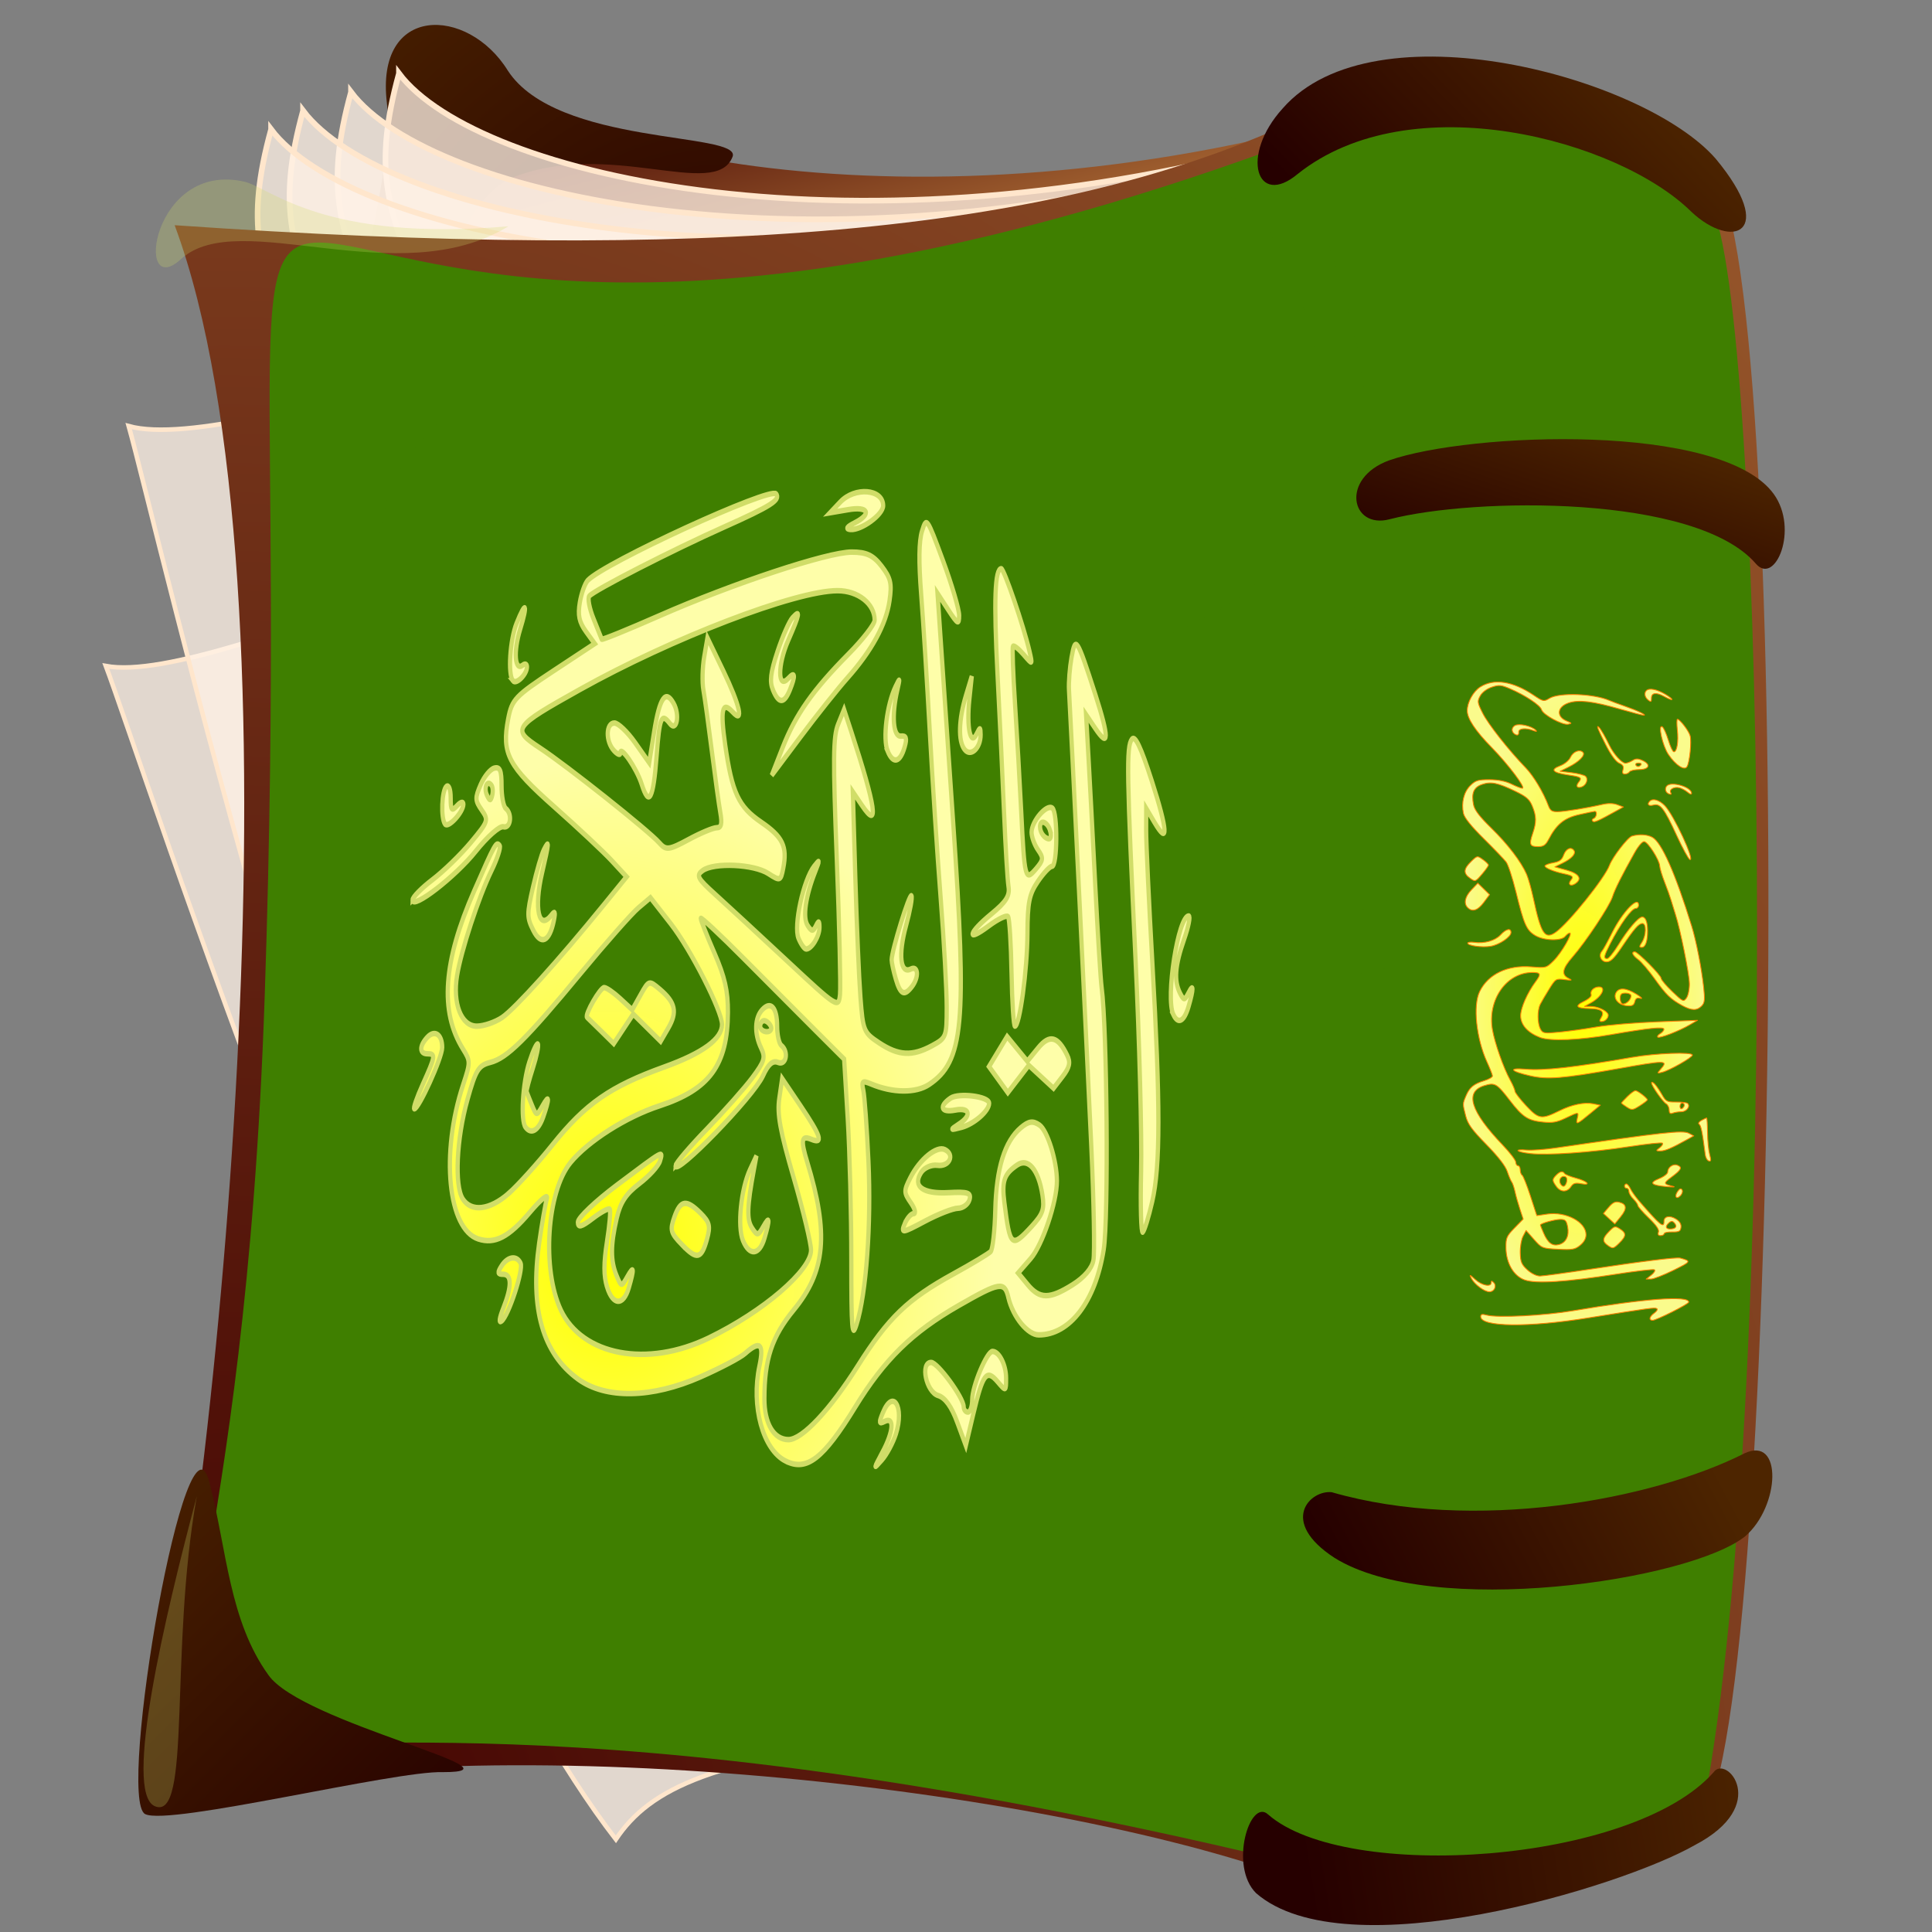 <?xml version="1.0" encoding="UTF-8"?>
<svg viewBox="0 0 375 375" xmlns="http://www.w3.org/2000/svg" xmlns:xlink="http://www.w3.org/1999/xlink">
 <rect x="0" y="0" width="375" height="375" fill="#808080" stroke="none"/>
 <defs>
  <linearGradient id="q" x1=".975" x2=".059" y1=".937" y2="-.039" xlink:href="#a"/>
  <linearGradient id="t" x1=".18" x2=".739" y1=".092" y2=".763" xlink:href="#m"/>
  <linearGradient id="s" x1=".136" x2="1.015" y1=".471" y2=".414" xlink:href="#a"/>
  <linearGradient id="r" x1=".051" x2=".879" y1=".395" y2=".235" xlink:href="#a"/>
  <linearGradient id="n" x1=".103" x2=".768" y1=".831" y2=".12" xlink:href="#a"/>
  <linearGradient id="m">
   <stop stop-color="#3f0000" offset="0"/>
   <stop stop-color="#bf7f3f" offset="1"/>
  </linearGradient>
  <linearGradient id="p" x1=".11" x2=".842" y1=".758" y2=".434" xlink:href="#a"/>
  <linearGradient id="a">
   <stop stop-color="#260000" offset="0"/>
   <stop stop-color="#4d2500" offset="1"/>
  </linearGradient>
  <radialGradient id="v" cx=".246" cy=".778">
   <stop stop-color="#ff0" offset="0"/>
   <stop stop-color="#ffa" stop-opacity=".996" offset="1"/>
  </radialGradient>
  <radialGradient id="u" cx=".042" cy=".969" r="1.909" xlink:href="#m"/>
  <radialGradient id="w" cx=".508" cy=".516">
   <stop stop-color="#ff0" offset="0"/>
   <stop stop-color="#fcfc8d" stop-opacity=".992" offset="1"/>
  </radialGradient>
  <radialGradient id="o" cx=".95" cy=".922" r="1.494" xlink:href="#a"/>
 </defs>
 <g fill-rule="evenodd">
  <g fill="#fff3e6" fill-opacity=".758" stroke="#ffe6cc" stroke-width=".881">
   <path d="m177.26 337.09c-38.819 4.068-51.077 10.013-57.722 19.923-42.373-54.787-92.167-209.7-98.991-227.74 22.375 4.146 101.75-38.499 152.66-36.293 1.202 102.09 1.298 167.06 4.056 244.11z"/>
   <path d="m163.22 303.25c-39.025 0.71-51.75 5.577-59.224 14.878-37.497-58.233-73.766-216.86-79.012-235.42 21.935 6.058 104.69-29.594 155.22-23.012-7.594 101.81-13.093 166.56-16.98 243.55z"/>
  </g>
  <path d="m88.301 9.595c15.289 20.282 89.689 36.913 174.78 12.68-41.334 40.67-135.37 43.853-171.58 27.157-5.248-13.654-8.303-21.278-3.2-39.836z" fill="url(#t)" stroke-width="1.25"/>
  <path d="m142.21 30.382c1.626-4.811-34.143-2-43.657-16.702-7.762-12.511-25.812-12.916-23.448 6.395 1.797 14.283-9.469 43.331-3.693 47.788 10.42 7.725 14.734-27.429 27.576-33.179 19.012-7.996 39.943 4.358 43.222-4.302z" fill="url(#o)" stroke-width="1.097"/>
  <g fill="#fff3e6" fill-opacity=".758" stroke="#ffe6cc" stroke-width="1.101">
   <path d="m77.442 14.249c15.288 20.282 89.689 36.913 174.78 12.68-41.334 40.67-135.37 43.853-171.58 27.157-5.248-13.654-8.303-21.278-3.2-39.836h1.5e-5z"/>
   <path d="m68.134 17.869c15.289 20.282 89.689 36.913 174.78 12.68-41.334 40.67-135.37 43.853-171.58 27.157-5.248-13.654-8.303-21.278-3.2-39.836z"/>
   <path d="m58.826 21.489c15.288 20.282 89.689 36.913 174.78 12.68-41.334 40.67-135.37 43.853-171.58 27.157-5.248-13.654-8.303-21.278-3.2-39.836z"/>
   <path d="m52.62 25.108c15.289 20.282 89.689 36.913 174.78 12.68-41.334 40.67-135.37 43.853-171.58 27.157-5.248-13.654-8.303-21.278-3.2-39.836h8e-6z"/>
  </g>
  <g stroke-width="1.25">
   <path d="m33.899 43.712c102.43 7.095 169.4 1.753 216.63-19.86 17.8-19.72 69.906-3.989 82.159 10.537 16.13 17.602 13.007 319.45-4.08 320.06-2.068 7.106-83.549 29.138-84.957 7.626-53.89-17.099-159.34-27.622-214.9-11.295 13.85-60.748 31.277-236.86 5.148-307.07v-2.3e-5h8e-6z" fill="url(#u)"/>
   <g fill="#3f7f00">
    <path d="m252.56 26.974c29.027 27.182 28.431 222.12-4.252 334.02-277.27-66.312-204.54 58.258-196.93-167.6 8.753-258.4-41.534-75.933 201.18-166.42z"/>
    <path d="m229.98 38.63c-51.502 25.01-157.24 14.955-156.45 70.112 0.841 57.37 177.49 23.083 174.91-3.957-4.537-32.267-173.86 25.359-176.69 93.837-2.23 54.752 158.32 109.29 168.42 87.611 21.449-47.819-170.12-56.94-174.01 9.755-3.077 54.248 83.191 43.068 154.81 47.35 53.277 2.641 59.734-328.62 9.013-304.71z"/>
   </g>
  </g>
  <path d="m103.96 46.05c-0.419-9.255-31.518 0.269-49.2-10.082-17.34-9.634-37.98 10.657-23.67 26.218 11.231 12.716 5.67 52.926 13.8 55.339 14.529 4.007 3.353-36.704 14.821-48.223 17.002-16.357 44.742-12.349 44.249-23.253z" fill="url(#o)" stroke-width="1.279"/>
  <path d="m40.758 288.17c-4.353-19.004-18.218 61.106-12.584 63.944 4.649 2.341 48.473-8.451 57.777-8.144 17.465 0.021-27.456-9.551-33.876-18.882-7.57-10.52-8.052-24.192-11.318-36.919z" fill="url(#q)" stroke-width=".881"/>
  <path d="m244.78 359.29c-10.507 20.6 82.601 7.466 85.861-8.628 15.693-81.075 11.674-300.82 0.832-311.6-17.891-16.669-88.429-26.127-83.876-7.084 39.76 28.817 16.931 287.86-2.817 327.31v-6.1e-5z" fill="#3f7f00" stroke-width="1.25"/>
  <path d="m246.13 352.18c15.063 13.255 70.745 9.601 86.484-8.189 2.413-3.52 11.203 6.412-3.678 14.158-14.311 8.171-67.744 24.42-85.134 9.307-5.293-5.268-1.171-18.512 2.327-15.276z" fill="url(#s)"/>
  <path d="m251.85 33.793c21.933-17.54 62.215-6.712 76.432 7.303 7.962 7.51 16.763 4.179 4.716-10.31-13.899-15.918-66.298-30.023-84.017-9.754-8.383 9.224-5.022 19.344 2.869 12.761z" fill="url(#p)"/>
  <path d="m259.02 302.37c18.902 11.829 68.847 4.475 79.721-4.175 6.788-5.857 7.288-19.559-0.109-16.116-17.98 9.099-52.663 15.473-80.142 7.558-4.156-0.476-10.371 5.638 0.53 12.734z" fill="url(#r)"/>
  <path d="m269.75 100.78c16.381-4.235 59.431-4.862 71.065 8.637 3.747 4.348 8.382-6.696 3.482-13.508-10.058-13.983-58.981-12.005-74.637-6.564-9.599 3.478-7.422 13.452 0.09 11.435z" fill="url(#n)"/>
  <g fill="#d0dd68" fill-opacity=".25" stroke-width="1.25">
   <path d="m38.193 290.45c-6.212 23.365-14.232 57.286-8.199 60.108 7.28 3.247 2.814-30.017 8.199-60.108z"/>
   <path d="m47.463 35.268c-18.08-4.143-21.484 23.566-12.25 14.949 11.274-10.139 42.049 6.796 63.476-6.295-35.845 3.09-46.084-7.404-51.226-8.655z"/>
  </g>
  <path transform="rotate(88.482 254.12 195.12)" d="m108.11 198.88c68.163-5.379 247.29-6.176 295.7 10.971 15.59 5.522 34.876-8.505 14.487-17.158-41.853-17.761-245.42-15.249-310.57-8.338-39.942 4.417-30.884 17.087 0.376 14.525h8e-6z" fill="url(#n)"/>
 </g>
 <g transform="rotate(89.341 307.42 195)">
  <g transform="scale(.166)">
   <path d="m1956.9 1313.7c-9.756-4.252-13.732-9.164-17.359-21.448-1.609-5.45-4.067-9.862-5.462-9.803-1.395 0.058-8.803 2.878-16.462 6.265-27.635 12.222-66.179 15.784-82.43 7.619-20.235-10.166-30.783-32.89-28.195-60.736 1.607-17.295 1.538-17.559-6.9-26.248-8.804-9.065-32.101-22.97-32.101-19.159 0 1.185 1.712 3.574 3.804 5.311 5.647 4.686 4.88 24.828-1.333 35.019-6.201 10.17-12.903 13.053-51.081 21.97-16.276 3.801-32.134 8.795-35.241 11.096-3.107 2.301-15.575 13.99-27.706 25.976-14.668 14.492-24.648 22.311-29.789 23.339-12.494 2.499-25.09-0.785-32.441-8.458-5.921-6.181-6.772-9.088-6.583-22.506 0.142-10.103 1.983-18.87 5.347-25.464 2.821-5.531 5.13-11.285 5.13-12.787 0-4.499-27.833 15.947-48.178 35.393-19.556 18.691-33.874 27.993-43.088 27.993-9.81 0-22.711-7.272-27.847-15.696-9.844-16.146-6.223-37.952 10.287-61.948 7.856-11.418 7.974-11.982 3.945-18.803-6.709-11.358-4.795-51.739 3.301-69.642 1.261-2.789 4.335-10.777 6.83-17.75 5.308-14.837 11.034-26.541 11.056-22.6 0.009 1.516-3.407 14.068-7.59 27.893-9.448 31.227-11.672 48.324-7.81 60.028 4.459 13.512 15.848 14.723 21.103 2.244 2.561-6.081 2.911-6.223 3.748-1.516 1.208 6.785-11.483 29.388-17.364 30.926-5.15 1.347-17.095 18.873-24.923 36.569-4.595 10.388-4.835 12.926-2.029 21.44 1.899 5.762 5.95 11.208 10.043 13.501 6.388 3.579 7.785 3.389 20.286-2.744 13.032-6.394 43.29-29.679 64.33-49.504 9.702-9.142 28.984-20.373 44.819-26.105 5.603-2.028 6.973-4.098 6.973-10.536 0-8.362-3.835-33.965-7.816-52.18-1.537-7.034-1.39-13.028 0.435-17.75l2.756-7.13 4.215 7.817c12.159 22.552 13.828 26.51 11.929 28.285-1.138 1.063-2.579 0.507-3.201-1.236-1.205-3.373-8.378-4.478-8.227-1.268 0.049 1.046 1.676 9.305 3.615 18.353 3.735 17.424 10.966 26.47 28.816 36.047 6.284 3.371 8.051 5.982 8.051 11.895 0 10.033-2.474 11.102-15.263 6.59-13.55-4.781-20.223-4.765-32.319 0.075-7.899 3.161-11.074 6.725-17.506 19.652-10.151 20.401-11.85 28.3-8.362 38.869 3.211 9.731 10.091 12.664 23.71 10.109 6.106-1.145 13.895-6.951 27.275-20.332 19.22-19.22 39.878-34.616 54.828-40.863 4.655-1.945 17.249-5.319 27.988-7.498 42.145-8.552 48.859-12.931 39.756-25.927-10.679-15.246-62.569-57.856-77.285-63.463-9.56-3.643-32.624-21.853-33.953-26.809-2.307-8.602-1.652-17.679 1.712-23.704 6.035-10.81 42.444-26.439 104.51-44.862 16.942-5.029 49.143-10.957 71.171-13.102 14.973-1.458 18.623-1.043 22.188 2.522 5.567 5.567 5.391 11.892-0.632 22.614-7.658 13.634-12.818 18.834-31.87 32.119-9.762 6.807-19.907 15.272-22.543 18.81-4.893 6.568-9.154 8.407-9.154 3.951 0-3.505 27.822-30.482 31.437-30.482 1.642 0 8.648-5.777 15.569-12.837 12.068-12.312 12.382-12.986 7.661-16.482-2.707-2.005-10.137-3.646-16.511-3.646-11.37 0-63.783 9.93-81.264 15.396-4.881 1.526-12.298 3.723-16.482 4.881-4.184 1.158-13.867 4.487-21.518 7.397-7.651 2.91-16.209 5.38-19.018 5.49-6.921 0.27-27.765 13.194-28.573 17.716-0.373 2.085 4.968 6.885 12.513 11.245 26.644 15.397 42.88 23.772 51.775 26.708 10.668 3.521 52.356 31.931 69.642 47.462 13.431 12.067 20.484 13.508 24.812 5.071 2.536-4.944 2.739-4.336 1.52 4.556-1.372 10.004-1.102 10.457 10.773 18.05 6.699 4.284 14.673 9.08 17.719 10.658 7.069 3.662 22.414 3.695 29.202 0.062 4.842-2.591 5.121-4.304 3.616-22.188-0.897-10.659-3.397-30.22-5.555-43.469-2.158-13.249-4.472-45.199-5.141-71l-1.217-46.911 5.077 8.875c7.196 12.578 15.858 35.878 14.022 37.714-0.851 0.851-2.659-0.44-4.019-2.869-1.359-2.429-3.668-4.416-5.13-4.416-3.178 0-1.509 18.353 5.68 62.447 6.009 36.856 6.953 70.703 2.301 82.49-5.645 14.305-14.88 22.42-25.512 22.42-8.989 0-26.943-8.147-40.124-18.206-8.607-6.569-10.435-5.808-10.435 4.341 0 30.178 31.687 52.608 66.349 46.967 15.994-2.603 44.896-12.409 59.131-20.062 5.558-2.988 11.457-5.433 13.108-5.433 1.651 0 9.425-5.87 17.275-13.044 15.87-14.504 16.333-17.5 6.019-38.938-6.845-14.227-9.725-28.951-7.631-39.016l1.786-8.587 9.009 11.123c13.462 16.62 13.985 17.943 6.327 16.021-7.965-1.999-7.96-2.101-0.684 13.603 4.778 10.312 5.585 15.235 4.346 26.494-1.931 17.548-6.094 23.752-25.9 38.605-19.868 14.899-21.197 17.159-17.448 29.674 6.963 23.242 29.848 16.369 69.732-20.94 8.816-8.247 17.881-14.995 20.144-14.995 2.263 0 4.114-1.141 4.114-2.536 0-1.395 2.215-2.536 4.922-2.536 2.707 0 5.53-0.984 6.273-2.187 0.743-1.203 11.726-5.43 24.405-9.394l23.054-7.207-1.66-12.071c-3.013-21.906 9.585-45.212 24.439-45.212 4.551 0 8.855 2.406 12.473 6.973 4.864 6.14 5.382 9.236 4.333 25.902-1.165 18.515-1.422 19.128-11.777 28.046l-10.586 9.118 6.828 3.65c3.755 2.008 12.452 3.565 19.326 3.461 10.598-0.161 13.623-1.393 19.895-8.104 4.382-4.689 7.396-10.698 7.396-14.744 0-3.756-3.319-30.348-7.376-59.093-8.395-59.487-12.999-100.73-11.728-105.08 3.806-13.019 4.117-12.842 14.146 8.051 5.517 11.493 10.005 23.414 9.974 26.492l-0.056 5.596-4.652-6.05c-2.559-3.328-5.312-4.983-6.118-3.679-0.806 1.304 1.336 21.713 4.76 45.354 8.365 57.761 10.195 93.208 5.487 106.29-4.679 13.004-19.882 21.639-38.097 21.639-11.323 0-13.604-1.026-22.867-10.289l-10.289-10.289-11.6 3.699c-6.38 2.035-15.594 4.514-20.475 5.511-4.881 0.996-10.016 2.672-11.411 3.724-1.395 1.052-7.014 3.357-12.488 5.122-6.45 2.08-17.605 10.538-31.696 24.034-17.545 16.804-24.041 21.389-33.643 23.746-14.385 3.532-14.122 3.538-23.601-0.593zm161.54-88.893c11.619-4.855 15.615-10.054 13.673-17.79-2.092-8.337-10.17-12.362-20.806-10.366-7.358 1.38-8.608 2.648-8.608 8.729 0 6.424 4.531 23.085 6.278 23.085 0.39 0 4.649-1.646 9.463-3.657zm-435.2 79.936c-7.04-7.349-7.057-7.444-2.376-13.867 2.592-3.557 5.529-6.503 6.526-6.547 0.997-0.044 5.825 3.443 10.729 7.748 8.744 7.678 8.831 7.944 4.526 13.867-5.837 8.031-10.858 7.72-19.405-1.201zm32.79-0.321l-7.582-7.43 6.792-6.792 6.792-6.792 9.031 6.888c9.29 7.086 11.322 13.468 5.988 18.802-4.993 4.993-12.963 3.22-21.021-4.677zm455.77 0.936c7.108-7.585 9.434-18.574 3.93-18.574-2.266 0-2.31-0.733-0.17-2.872 3.982-3.982 10.821-0.831 10.821 4.987 0 5.909-8.612 17.209-16.045 21.052-4.675 2.417-4.454 1.722 1.464-4.592zm-394.21-3.343c1.762-12.007-1.619-24.49-8.367-30.889-6.947-6.589-8.181-12.234-2.673-12.234 5.166 0 14.176 13.598 15.851 23.924 1.593 9.82-0.905 26.791-3.944 26.791-1.09 0-1.48-3.416-0.868-7.59zm436-9.526c3.522-12.594 1.417-67.195-3.885-100.8-13.23-83.832-16.503-135.66-8.569-135.66 2.248 0 20.86 38.02 20.792 42.473-0.074 4.842-4.404 3.78-8.515-2.088-2.025-2.892-4.325-4.218-5.111-2.946-1.512 2.445-0.806 8.136 9.974 80.472 10.505 70.491 9.198 125.52-2.981 125.52-2.77 0-3.183-1.689-1.705-6.973zm-287.01-48.812c2.114-21.178-1.494-57.291-12.519-125.3-4.436-27.363-5.489-69.953-1.73-69.953 2.804 0 17.505 26.5 19.694 35.5 1.494 6.144 1.387 6.203-3.475 1.902-10.69-9.455-10.724-7.202-0.817 52.616 10.276 62.043 11.476 79.94 6.699 99.895-5.571 23.271-9.938 26.24-7.851 5.337zm-401.94 7.763c-2.654-4.96 0.725-19.315 5.707-24.245 1.724-1.705 1.899-0.875 0.535 2.536-3.716 9.291-2.881 17.777 1.715 17.431 2.505-0.188 3.72 1.027 2.974 2.974-2.133 5.559-8.263 6.29-10.931 1.305zm496.52-8.188c0.554-5.812-0.381-20.931-2.079-33.598-16.944-126.42-19.155-148.91-15.342-156.03l3.059-5.716 3.935 7.234c9.968 18.326 13.352 26.44 13.277 31.835-0.078 5.651-0.193 5.68-3.777 0.942-2.033-2.687-4.433-4.151-5.332-3.251-0.899 0.899 0.757 18.503 3.68 39.118 6.255 44.114 9.24 95.506 6.718 115.69-2.055 16.45-5.66 19.741-4.138 3.778zm-335.5-34.571c-1.291-7.641-3.177-10.223-9.098-12.458-7.417-2.8-9.895-9.069-4.823-12.204 3.736-2.309 9.402 3.045 14.427 13.637l4.302 9.066 4.008-13.852c4.241-14.658 10.513-18.376 16.089-9.537 3.451 5.472 0.394 8.791-4.418 4.797-4.111-3.412-5.207-2.171-7.631 8.637-2.517 11.224-6.937 21.554-9.223 21.554-1.103 0-2.738-4.338-3.634-9.639zm365.24 0.583c-4.458-4.458-5.061-7.729-1.797-9.747 1.203-0.744 3.642-6.546 5.419-12.894 3.868-13.815 9.227-18.876 6.721-6.348-1.341 6.705-0.658 9.101 3.408 11.949 6.698 4.691 6.457 12.169-0.551 17.077-7.019 4.916-8.251 4.913-13.201-0.037zm13.025-7.737c1.157-3.474-8.826-6.477-10.817-3.254-2.183 3.532 1.416 7.741 5.879 6.875 2.195-0.426 4.417-2.055 4.939-3.621zm-491.49-2.101c-1.909-5.28-6.09-10.57-9.733-12.316-6.741-3.231-9.774-10.854-5.87-14.758 3.236-3.236 11.085 4.518 17.015 16.807l4.895 10.143 1.823-13.575c1.003-7.466 2.998-14.749 4.434-16.185 3.291-3.291 10.192-0.77 12.197 4.454 2.146 5.593-0.787 7.615-5.442 3.752-5.226-4.337-6.178-2.957-8.623 12.511-2.817 17.818-6.443 20.927-10.696 9.167zm275.77-24.672c-2.78-5.89-6.044-9.5-7.932-8.775-4.161 1.597-8.898-3.207-8.898-9.023 0-9.33 11.581-3.461 18.513 9.382l4.106 7.607 0.102-7.14c0.109-7.626 4.203-17.094 8.637-19.974 3.339-2.168 9.214 2.397 9.214 7.16 0 2.889-0.916 2.947-5.149 0.323-6.508-4.034-9.889 0.369-10.205 13.291-0.391 15.973-3.123 18.301-8.388 7.148zm-320.32-21.472c2.191-2.191 11.321-7.342 21.064-11.884 10.351-4.826 21.243-14.392 21.243-18.658 0-1.859-1.363-5.563-3.028-8.23-2.326-3.725-2.339-6.363-0.054-11.376 4.704-10.324 10.69-8.383 10.69 3.466 0 5.496 1.141 10.698 2.536 11.56 1.395 0.862 2.536 3.288 2.536 5.392 0 2.666-1.531 3.339-5.051 2.222-3.742-1.188-5.764-0.037-7.806 4.443-1.722 3.78-9.823 9.543-21.616 15.379-18.165 8.988-24.001 11.175-20.513 7.687zm46.002-46.708c-2.174-3.517-3.695-2.861-3.695 1.593 0 2.174 1.16 3.237 2.577 2.361 1.417-0.876 1.921-2.655 1.118-3.953zm215.61 46.144c-1.378-1.322-10.945-6.729-21.26-12.014-24.024-12.311-43.461-31.419-31.96-31.419 2.092 0 3.804 1.458 3.804 3.24 0 5.074 18.039 18.438 41.583 30.806 13.989 7.348 16.748 7.902 16.716 3.356-0.012-1.743-7.144-7.65-15.848-13.126-18.048-11.354-32.308-23.848-32.308-28.305 0-3.891 5.894-6.122 16.056-6.079 12.105 0.052 19.444 2.653 19.444 6.892 0 3.296-0.829 3.256-6.25-0.296-7.69-5.039-21.643-5.48-21.643-0.685 0 4.358 5.883 9.623 27.201 24.344 13.272 9.165 17.174 13.265 17.174 18.044 0 6.571-7.918 9.837-12.708 5.242zm299.63-4.379c-5.452-4.738-6.857-7.742-5.727-12.244 2.243-8.939 7.588-9.464 16.931-1.664l8.39 7.005-6.185 6.591-6.185 6.591-7.225-6.278zm28.279-0.134c-6.306-6.306-6.481-7.092-2.82-12.679 5.072-7.74 8.488-7.511 16.763 1.127 6.335 6.612 6.525 7.455 2.866 12.679-5.109 7.294-8.624 7.058-16.809-1.127zm-279.06-11.3c-6.224-3.528-5.503-11.957 2.037-23.817 3.547-5.579 5.791-7.717 4.987-4.752-1.092 4.03-0.119 5.742 3.856 6.782 4.249 1.111 5.155 3.027 4.508 9.536-0.973 9.796-8.77 16.003-15.389 12.252zm13.312-8.095c0-4.24-5.142-9.382-9.382-9.382-1.826 0-3.296 2.828-3.296 6.339 0 5.071 1.268 6.339 6.339 6.339 3.511 0 6.339-1.471 6.339-3.296zm108.24-3.816c-3.747-3.912-6.776-8.191-6.729-9.509 0.094-2.674 8.877-13.808 10.892-13.808 0.709 0 3.775 4.024 6.815 8.942 5.193 8.402 5.278 9.32 1.416 15.214-2.26 3.45-4.441 6.273-4.845 6.273-0.404 0-3.801-3.2-7.549-7.112zm102.22 2.448c0-1.171 2.567-3.301 5.705-4.735s9.59-5.895 14.338-9.916c29.109-24.649 32.65-28.864 24.252-28.864-6.002 0-7.27-6.956-2.575-14.121 2.83-4.319 6.089-6.212 9.788-5.686 4.64 0.661 5.498 2.341 5.256 10.298-0.159 5.23 0.697 9.509 1.902 9.509s2.191 1.834 2.191 4.075c0 2.714-1.372 3.549-4.106 2.499-2.796-1.073-8.1 2.481-16.623 11.139-6.884 6.993-13.594 12.715-14.912 12.715-1.317 0-4.677 2.282-7.467 5.071-2.789 2.789-6.783 5.071-8.875 5.071-2.092 0-3.804 1.141-3.804 2.536 0 1.395-1.141 2.536-2.536 2.536-1.395 0-2.536-0.958-2.536-2.129zm53.25-50.699c0-6.457-2.706-8.509-6.771-5.136-2.595 2.153-2.731 3.698-0.557 6.317 4.025 4.85 7.328 4.318 7.328-1.182zm-629.7 20.708c-3.385-3.385-1.524-12.485 4.583-22.399 6.584-10.689 8.815-9.602 2.602 1.268-5.362 9.38-4.757 15.214 1.579 15.214 4.496 0 4.862 0.626 2.225 3.804-3.331 4.013-8.16 4.942-10.988 2.113zm570.76-8.296c-2.225-5.664-5.709-10.299-7.742-10.299-5.297 0-9.749-6.254-7.894-11.089 2.452-6.39 5.445-5.001 13.659 6.338 7.544 10.414 8.098 10.336 11.242-1.588 0.735-2.789 0.813 0.431 0.172 7.157-1.797 18.86-4.634 21.71-9.437 9.481zm-441.44 5.761c-3.628-3.628-1.376-11.085 5.283-17.497 10.616-10.221 65.617-35.029 63.486-28.635-0.515 1.543-13.339 8.36-28.498 15.148-32.107 14.377-37.779 18.641-35.716 26.858 1.396 5.562-0.972 7.707-4.553 4.126zm330.58-1.894c2.042-1.972 7.707-5.783 12.588-8.47 8.137-4.479 8.875-5.849 8.875-16.48 0-6.378 0.807-12.406 1.792-13.397 3.461-3.479 9.618 1.267 9.618 7.413 0 3.416 0.693 8.017 1.539 10.222 1.096 2.856 0.038 4.011-3.678 4.011-2.869 0-6.129 1.516-7.245 3.37-2.449 4.069-21.217 16.916-24.713 16.916-1.37 0-0.82-1.613 1.222-3.585zm29.07-31.915c-0.862-1.395-2.641-2.536-3.953-2.536s-2.386 1.141-2.386 2.536c0 1.395 1.779 2.536 3.953 2.536 2.174 0 3.248-1.141 2.386-2.536zm-446.55 18.182c0.986-1.596 8.011-4.709 15.611-6.918 7.599-2.209 13.817-5.055 13.817-6.324 0-3.647-11.826-5.667-25.495-4.354-6.898 0.663-12.541 0.553-12.541-0.244 0-2.878 13.769-13.198 19.542-14.647 7.048-1.769 31.002 0.922 36.066 4.051 4.978 3.076-1.856 13.243-14.548 21.642-10.164 6.726-35.716 12.076-32.452 6.794zm69.154-4.658c-5.516-5.516 1.748-28.738 8.989-28.738 1.599 0 1.126 1.889-1.112 4.438-2.143 2.441-4.576 6.72-5.407 9.509-1.825 6.13 1.795 12.73 5.669 10.336 1.754-1.084 2.229-0.264 1.28 2.211-1.557 4.058-6.443 5.222-9.42 2.245zm474.21-7.166c-3.185-2.329-3.676-3.882-1.63-5.147 1.612-0.996 4.642-0.1 6.734 1.992 4.945 4.945 0.826 7.49-5.104 3.154zm-82.592-28.67c-1.545-2.886-2.808-5.644-2.808-6.128 0-0.485 7.702-0.873 17.116-0.864 9.414 0.01 20.977-0.983 25.697-2.206 6.685-1.732 8.335-1.486 7.468 1.115-0.612 1.837-3.903 3.661-7.313 4.054-26.149 3.013-34.305 4.555-35.722 6.751-0.912 1.413-2.866 0.215-4.438-2.722z" fill="url(#w)" stroke="#ff7f00" stroke-linejoin="round"/>
  </g>
 </g>
 <g transform="matrix(.823 0 0 1.07 80.057 95.428)">
  <path d="m88 175.85c-5.371-2.087-8.183-9.938-6.171-17.227 1.119-4.053 0.156-4.714-3.357-2.301-1.085 0.745-5.798 2.651-10.472 4.236-11.561 3.919-22.424 4.072-28.961 0.409-8.355-4.682-11.352-12.746-9.16-24.645 0.637-3.459 1.456-7.092 1.819-8.072 0.364-0.984-1.41 0.107-3.96 2.433-4.974 4.539-8.293 5.863-12.225 4.876-7.158-1.797-8.915-15.488-3.584-27.926 1.77-4.13 1.769-4.322-0.041-6.558-5.493-6.783-4.66-15.791 2.642-28.606 4.966-8.714 5.231-9.076 6.043-8.264 0.315 0.315-0.557 2.361-1.937 4.547-3.009 4.766-7.134 14.44-8.115 19.03-1.081 5.061 1.006 9.184 4.65 9.184 1.611 0 4.281-0.699 5.934-1.554 2.978-1.54 13.294-10.324 23.895-20.346l5.5-5.2-3.5-2.918c-1.925-1.605-7.994-5.983-13.486-9.729-11.002-7.504-12.5-9.689-10.947-15.975 0.869-3.519 1.6-4.117 10.674-8.724l9.741-4.946-2.088-2.223c-1.589-1.692-1.93-2.942-1.426-5.235 0.364-1.657 1.197-3.457 1.852-4.001 3.83-3.178 43.11-17.054 44.459-15.706 1.085 1.085-1.212 2.209-12.278 6.01-12.263 4.212-30.572 11.421-31.793 12.519-0.436 0.392 0.014 2.246 1 4.12s1.854 3.542 1.928 3.708c0.074 0.166 6.149-1.735 13.5-4.223 17.347-5.873 39.744-11.578 45.454-11.578 3.495 0 5.074 0.572 7.058 2.555 2.171 2.171 2.452 3.111 1.87 6.25-0.795 4.285-4.163 9.042-9.937 14.035-2.244 1.94-7.178 6.708-10.965 10.594l-6.885 7.066 2.549-5c3.058-5.998 7.104-10.426 15.47-16.934 3.438-2.674 6.25-5.47 6.25-6.214 0-2.975-3.887-5.353-8.75-5.351-9.906 0.003-39.103 8.621-60.75 17.931-15.847 6.816-16.175 7.185-9.42 10.608 6.38 3.233 25.701 15.043 28.153 17.209 1.565 1.382 2.236 1.322 6.883-0.609 2.832-1.177 5.817-2.14 6.633-2.14 1.103 0 1.323-0.704 0.856-2.75-0.345-1.512-1.254-6.575-2.02-11.25-0.766-4.675-1.654-9.625-1.974-11-0.32-1.375-0.235-4.062 0.188-5.971l0.77-3.471 3.715 5.939c3.953 6.319 4.968 9.787 2.191 7.482-2.437-2.022-2.904-0.385-1.715 6.008 1.614 8.679 3.14 11.195 8.498 14.013 5.1 2.682 6.18 4.404 5.202 8.299-0.595 2.372-0.735 2.412-3.558 1.003-3.412-1.702-12.78-2.029-15.441-0.54-1.623 0.908-1.289 1.396 3.003 4.38 2.656 1.847 10.276 7.266 16.933 12.042 11.846 8.501 12.11 8.629 12.438 6.052 0.185-1.448-0.157-12.464-0.758-24.479-0.919-18.354-0.87-22.275 0.308-24.523l1.402-2.676 1.687 3.971c5.853 13.78 6.662 18.138 2.481 13.363l-2.095-2.392 0.586 15.5c0.322 8.525 0.868 18.336 1.213 21.803 0.604 6.068 0.77 6.375 4.444 8.25 4.551 2.322 7.756 2.45 12.428 0.498 3.37-1.408 3.468-1.607 3.468-7.028 0-3.069-0.644-11.979-1.432-19.801-0.788-7.822-1.943-21.422-2.567-30.222-0.624-8.8-1.535-19.961-2.023-24.802-0.604-5.984-0.542-9.666 0.195-11.5 1.056-2.63 1.179-2.498 4.925 5.302 2.113 4.4 3.84 8.9 3.836 10-0.005 1.74-0.337 1.61-2.554-1l-2.548-3 0.575 6.5c0.316 3.575 1.727 19.418 3.135 35.208 3.252 36.469 2.45 43.159-5.678 47.362-3.106 1.606-8.61 1.568-13.729-0.095-2.011-0.653-2.281-0.485-1.808 1.128 0.306 1.043 0.852 6.846 1.214 12.896 0.682 11.387-0.501 23.962-2.778 29.544-1.101 2.699-1.264 1.187-1.264-11.723 0-8.152-0.381-19.663-0.847-25.581l-0.847-10.76-6.825-5.24c-3.754-2.882-11.36-8.754-16.903-13.048-5.543-4.294-10.078-7.55-10.078-7.235 0 0.315 1.446 3.136 3.214 6.269 2.461 4.36 3.208 6.877 3.188 10.735-0.05 9.547-4.285 14.011-16.113 16.982-7.832 1.967-16.783 6.348-20.979 10.268-5.636 5.265-6.838 19.462-2.274 26.848 5.078 8.216 20.334 10.416 34.804 5.02 12.885-4.805 24.16-12.249 24.16-15.951 0-1.248-1.837-7.145-4.082-13.103-3.241-8.602-3.942-11.574-3.403-14.429l0.68-3.596 4.382 5c4.846 5.529 5.42 6.951 2.423 6-2.279-0.723-2.471 0.181-0.885 4.185 5.122 12.933 4.322 19.763-3.133 26.736-5.192 4.857-6.966 8.97-6.976 16.174-0.006 4.491 2.227 7.405 5.673 7.405 3.207 0 9.779-5.371 16.312-13.33 7.172-8.738 11.801-12.171 22.51-16.693 4.4-1.858 8.391-3.701 8.869-4.096 0.478-0.395 0.967-3.792 1.087-7.549 0.241-7.544 2.198-12.403 5.998-14.893 1.851-1.213 2.883-1.329 4.435-0.498 1.876 1.004 4.092 6.473 4.105 10.131 0.013 3.8-3.424 11.636-6.17 14.066l-2.981 2.638 2.267 2.112c2.849 2.654 5.129 2.659 10.578 0.021 2.741-1.327 4.535-2.95 4.91-4.443 0.325-1.293 0.1-10.59-0.499-20.659-0.973-16.346-4.791-76.427-5.263-82.807-0.102-1.375 0.168-4.022 0.598-5.883 0.933-4.032 1.292-3.602 5.624 6.73 3.299 7.869 3.266 9.893-0.1 6.044l-2.091-2.392 0.554 7.5c0.305 4.125 1.032 14.7 1.617 23.5 0.585 8.8 1.26 17.125 1.501 18.5 1.288 7.354 1.648 41.915 0.494 47.5-1.948 9.432-7.948 15.5-15.327 15.5-2.618 0-6.11-3.293-7.159-6.75-0.91-3.002-1.965-2.873-11.713 1.425-10.938 4.823-17.512 9.774-24.343 18.336-7.543 9.453-11.49 11.816-16.491 9.872zm58.015-42.549c2.665-2.243 3.073-3.146 2.565-5.684-0.924-4.621-3.343-6.842-5.956-5.468-3.094 1.628-3.659 2.903-3.02 6.818 1.318 8.08 1.674 8.32 6.411 4.334zm-123.4-5.947c2.139-1.437 6.818-5.424 10.398-8.861 7.764-7.453 13.59-10.575 26.334-14.11 9.137-2.535 13.658-5.093 13.658-7.728 0-2.468-7.398-13.656-12.08-18.267l-4.801-4.729-2.809 1.827c-1.545 1.005-7.56 6.244-13.366 11.643-13.192 12.266-17.605 15.619-21.593 16.404-2.776 0.546-3.414 1.344-5.377 6.728-2.589 7.101-3.109 15.624-1.101 18.05 1.998 2.414 6.291 2.032 10.738-0.955zm4.056-12.054c-1.209-1.209-0.695-8.022 0.892-11.819 0.857-2.052 1.763-3.526 2.013-3.276s-0.279 2.211-1.177 4.358c-0.897 2.147-1.56 4.08-1.474 4.295 0.087 0.215 0.649 1.309 1.25 2.43 1.06 1.98 1.132 1.985 2.461 0.168 1.674-2.289 1.763-1.449 0.208 1.964-1.128 2.476-2.816 3.237-4.173 1.88zm17.818-17.441c-1.641-1.245-3.133-2.367-3.314-2.491-0.639-0.44 3.072-5.401 4.04-5.401 0.539 0 2.248 0.903 3.797 2.006l2.817 2.006 1.967-2.7c1.935-2.657 2.009-2.672 4.641-0.947 3.614 2.368 4.084 4.075 1.914 6.951l-1.826 2.421-3.228-2.462-3.228-2.462-2.298 2.672-2.298 2.672-2.984-2.264zm66.327 76.454c2.629-3.788 2.909-6.559 0.573-5.663-1.377 0.528-1.446 0.301-0.465-1.531 2.402-4.488 5.145-1.135 3.104 3.794-0.663 1.6-2.149 3.73-3.303 4.732-2.039 1.772-2.037 1.735 0.091-1.332zm17.658-5.521c-1.353-2.831-2.856-4.442-4.5-4.827-2.837-0.663-4.294-5.998-1.639-5.998 1.554 0 7.67 6.407 7.67 8.035 0 0.531 0.45 0.965 1 0.965s1.002-1.012 1.004-2.25c0.004-2.436 3.454-8.75 4.782-8.75 1.599 0 3.215 2.44 3.215 4.855 0 2.401-0.044 2.415-2.024 0.624-2.582-2.337-3.452-1.447-5.697 5.829l-1.779 5.767-2.031-4.25zm-107.05-20.665c2.027-3.921 2.013-6.16-0.04-6.16-1.329 0-1.397-0.272-0.378-1.5 1.424-1.716 3.596-1.963 4.493-0.512 0.736 1.191-2.776 9.45-4.462 10.492-0.728 0.45-0.576-0.459 0.387-2.321zm24.444-3.91c-0.787-1.987-0.784-4.257 0.01-8.181 0.605-2.987 0.9-5.631 0.657-5.874-0.243-0.243-2.037 0.498-3.985 1.648-2.691 1.588-3.543 1.756-3.543 0.699 0-0.765 4.148-3.787 9.217-6.716 11.24-6.494 10.924-6.357 10.166-4.382-0.34 0.886-2.519 2.724-4.843 4.086-3.18 1.864-4.512 3.432-5.383 6.34-1.457 4.864-1.464 7.69-0.026 10.377 1.096 2.048 1.175 2.055 2.5 0.243 1.614-2.207 1.738-1.592 0.393 1.946-1.278 3.36-3.795 3.27-5.164-0.185zm17.673-7.633c-2.694-2.155-2.856-2.613-1.771-4.995 1.411-3.098 2.855-3.256 6.208-0.679 2.122 1.63 2.334 2.287 1.5 4.646-1.294 3.661-2.405 3.853-5.937 1.027zm14.405-0.731c-1.358-2.538-0.475-9.337 1.673-12.886l1.514-2.5-0.602 2.5c-1.618 6.726-1.719 9.06-0.456 10.582 1.21 1.458 1.442 1.441 2.63-0.183 1.551-2.122 1.657-1.463 0.327 2.036-1.183 3.113-3.549 3.322-5.086 0.451zm38.128-3.01c0.552-1.032 1.508-1.876 2.124-1.876 0.616 0 0.316-0.888-0.667-1.974-1.67-1.845-1.679-2.139-0.141-4.486 2.207-3.368 6.236-5.9 8.193-5.149 2.436 0.935 1.042 3.144-1.794 2.843-1.38-0.147-3.091 0.435-3.803 1.292-2.112 2.545 0.346 3.932 6.51 3.674 4.522-0.189 5.36 0.032 4.879 1.286-0.32 0.833-1.546 1.525-2.724 1.538-1.179 0.013-4.716 1.082-7.862 2.376-5.259 2.163-5.638 2.201-4.715 0.476zm55.773-9.604c0.187-6.348-0.399-23.518-1.302-38.156-2.096-33.986-2.203-38.849-0.88-40.172 0.778-0.778 2.112 1.373 4.733 7.634 3.736 8.926 3.957 11.825 0.564 7.409l-1.909-2.485-0.014 4c-0.008 2.2 0.651 13 1.464 24 1.902 25.736 1.897 36.822-0.02 43.276-0.839 2.826-1.852 5.341-2.25 5.588-0.398 0.247-0.571-4.744-0.385-11.092zm-109.8-0.962c0.02-0.445 3.36-3.452 7.424-6.683s8.873-7.406 10.687-9.278c2.859-2.95 3.136-3.665 2.076-5.363-1.639-2.625-1.544-5.475 0.233-6.949 2.039-1.692 3.544-0.434 3.544 2.964 0 1.585 0.45 3.16 1 3.5 1.803 1.114 1.146 3.681-0.785 3.068-1.257-0.399-2.305 0.314-3.545 2.414-2.23 3.775-20.726 18.41-20.634 16.327zm22.464-25.309c-0.34-0.55-1.042-1-1.559-1-0.518 0-0.941 0.45-0.941 1 0 0.55 0.702 1 1.559 1 0.857 0 1.281-0.45 0.941-1zm44.25 17.821c3.215-1.609 2.779-3.125-0.75-2.607-3.365 0.494-3.963-0.627-1.141-2.138 1.948-1.042 9.141-0.334 9.141 0.901 0 1.388-3.538 3.763-6.5 4.363-2.739 0.555-2.804 0.51-0.75-0.518zm-126.34-7.249c3.02-5.153 3.102-5.572 1.095-5.572-1.906 0-1.926-1.401-0.044-2.964 1.768-1.467 3.544-0.552 3.544 1.827 0 1.821-5.498 11.137-6.573 11.137-0.339 0 0.551-1.993 1.978-4.428zm135.77-0.882l-2.222-2.365 2.142-2.724 2.142-2.724 2.379 2.235 2.379 2.235 2.545-2.391c2.701-2.537 4.668-2.152 6.874 1.345 0.814 1.291 0.566 2.156-1.093 3.815l-2.146 2.146-2.917-2.077-2.917-2.078-2.473 2.473-2.473 2.473-2.222-2.365h-1.5e-5zm3.097-19.333c-0.123-5.301-0.491-9.905-0.817-10.231-0.326-0.326-2.362 0.426-4.525 1.671-5.432 3.126-4.963 1.357 0.565-2.136 3.513-2.219 4.4-3.312 4.06-5-0.239-1.188-0.705-7.11-1.034-13.16-0.33-6.05-1.03-17.456-1.557-25.346-0.896-13.424-0.628-19.17 0.891-19.143 0.655 0.011 5.3 10.47 6.657 14.989 0.748 2.491 0.743 2.493-1.388 0.589-1.177-1.051-2.305-1.726-2.508-1.5-0.203 0.226 0.013 4.911 0.479 10.411 0.466 5.5 1.123 14.275 1.459 19.5 0.791 12.292 0.946 12.76 3.472 10.474 1.782-1.613 1.832-1.97 0.479-3.465-0.829-0.917-1.508-2.349-1.508-3.183 0-2.003 3.589-5.198 4.918-4.377 1.276 0.789 1.187 10.551-0.097 10.551-0.505 0-2.006 1.238-3.338 2.75-2.034 2.312-2.425 3.814-2.452 9.424-0.031 6.586-1.829 16.828-2.953 16.824-0.318-0.001-0.679-4.34-0.803-9.641zm9.086-25.856c-0.609-1.586-2.362-2.081-2.362-0.667 0 1.058 1.093 2.167 2.135 2.167 0.441 0 0.543-0.675 0.226-1.5zm29.073 33.394c-1.886-3.051 1.121-17.894 3.625-17.894 0.463 0-0.026 1.913-1.087 4.25-2.151 4.739-2.424 7.517-0.958 9.75 0.875 1.333 1.094 1.333 1.969 0 1.265-1.927 1.283-0.835 0.04 2.435-1.032 2.714-2.457 3.293-3.59 1.459zm-65.459-6.459c-0.536-1.411-0.975-2.969-0.975-3.462 0-1.673 4.192-12.114 4.672-11.634 0.262 0.262-0.31 2.69-1.271 5.396-1.87 5.266-1.368 8.851 1.108 7.901 1.792-0.687 1.99 1.466 0.292 3.165-1.804 1.804-2.748 1.468-3.825-1.365zm-22.946-7.381c-1.205-2.252 1.134-10.547 3.681-13.054 1.363-1.341 1.394-1.247 0.297 0.889-2.306 4.492-3.028 8.381-1.825 9.83 0.927 1.117 1.296 1.131 1.964 0.078 0.635-1.001 0.826-0.944 0.838 0.253 0.016 1.623-1.839 3.95-3.15 3.95-0.421 0-1.234-0.876-1.806-1.946zm-62.546-1.44c-1.519-2.318-1.525-2.946-0.076-7.817 0.867-2.913 2.023-5.972 2.569-6.797 1.326-2.002 1.262-1.354-0.414 4.169-1.961 6.463-0.774 10.644 2.183 7.687 0.859-0.859 1.006-0.617 0.592 0.967-1.007 3.851-3.018 4.593-4.854 1.79zm-28.482-5.502c0-0.507 2.109-2.158 4.687-3.668s6.638-4.545 9.022-6.742c4.169-3.843 4.268-4.069 2.596-5.917-1.575-1.74-1.597-2.173-0.237-4.596 0.826-1.471 2.273-2.823 3.217-3.005 1.358-0.262 1.716 0.402 1.716 3.184 0 1.933 0.45 3.792 1 4.132 1.617 1 1.153 3.678-0.576 3.323-0.867-0.178-3.772 1.797-6.456 4.388-4.82 4.653-14.968 10.688-14.968 8.901zm18.604-20.841c-1.016-1.016-1.855 0.514-1.021 1.863 0.63 1.019 0.866 1.02 1.204 0.004 0.232-0.695 0.149-1.535-0.183-1.867zm-10.935 7.065c-1.036-1.036-0.789-6.143 0.331-6.835 0.572-0.353 1 0.53 1 2.063 0 2.27 0.23 2.49 1.5 1.437 0.825-0.685 1.5-0.81 1.5-0.277 0 1.428-3.553 4.391-4.331 3.613zm46.356-7.276c-1.181-2.852-5.025-7.13-5.025-5.592 0 0.428-0.675 0.217-1.5-0.467-2.003-1.662-1.926-5 0.115-5 0.888 0 3.097 1.618 4.909 3.596l3.294 3.596 1.158-5.579c1.29-6.213 2.692-7.787 4.607-5.169 1.534 2.097 0.731 5.27-0.916 3.623-1.96-1.96-2.404-1.112-3.096 5.91-0.777 7.885-1.786 9.331-3.546 5.083zm58.029-5.959c-1.181-2.208-0.205-8.373 1.85-11.681 1.062-1.709 1.11-1.645 0.441 0.581-1.388 4.618-1.003 8.512 0.828 8.374 1.286-0.097 1.495 0.353 0.904 1.948-1.059 2.863-2.733 3.187-4.023 0.778zm18.122-0.324c-1.519-1.519-1.381-5.366 0.35-9.776l1.374-3.5-0.572 4.212c-0.69 5.083 0.259 8.556 1.71 6.26 0.796-1.26 0.933-1.237 0.946 0.156 0.023 2.445-2.357 4.1-3.808 2.649zm-45.172-10.769c-0.824-1.54-0.581-3.121 1.074-6.968 1.177-2.737 2.766-5.495 3.531-6.13 1.959-1.626 1.742-0.732-0.992 4.081-2.538 4.469-2.535 9.016 0.004 6.909 1.637-1.359 1.772-0.504 0.343 2.167-1.324 2.474-2.616 2.455-3.961-0.058zm-61.346-1.683c-1.199-1.199-0.682-7.377 0.868-10.374 2.204-4.263 2.728-3.624 0.858 1.048-1.608 4.019-1.267 7.666 0.609 6.506 0.554-0.342 1.007-0.201 1.007 0.314 0 1.356-2.567 3.281-3.342 2.506zm80.592-28.624c4.174-1.649 3.307-3.037-1.5-2.404l-4.25 0.56 2.361-1.928c3.454-2.821 10.139-2.391 10.139 0.653 0 1.606-5.106 4.466-7.7 4.312-1.256-0.074-0.968-0.435 0.95-1.193z" fill="url(#v)" stroke="#d0dd68"/>
 </g>
</svg>
